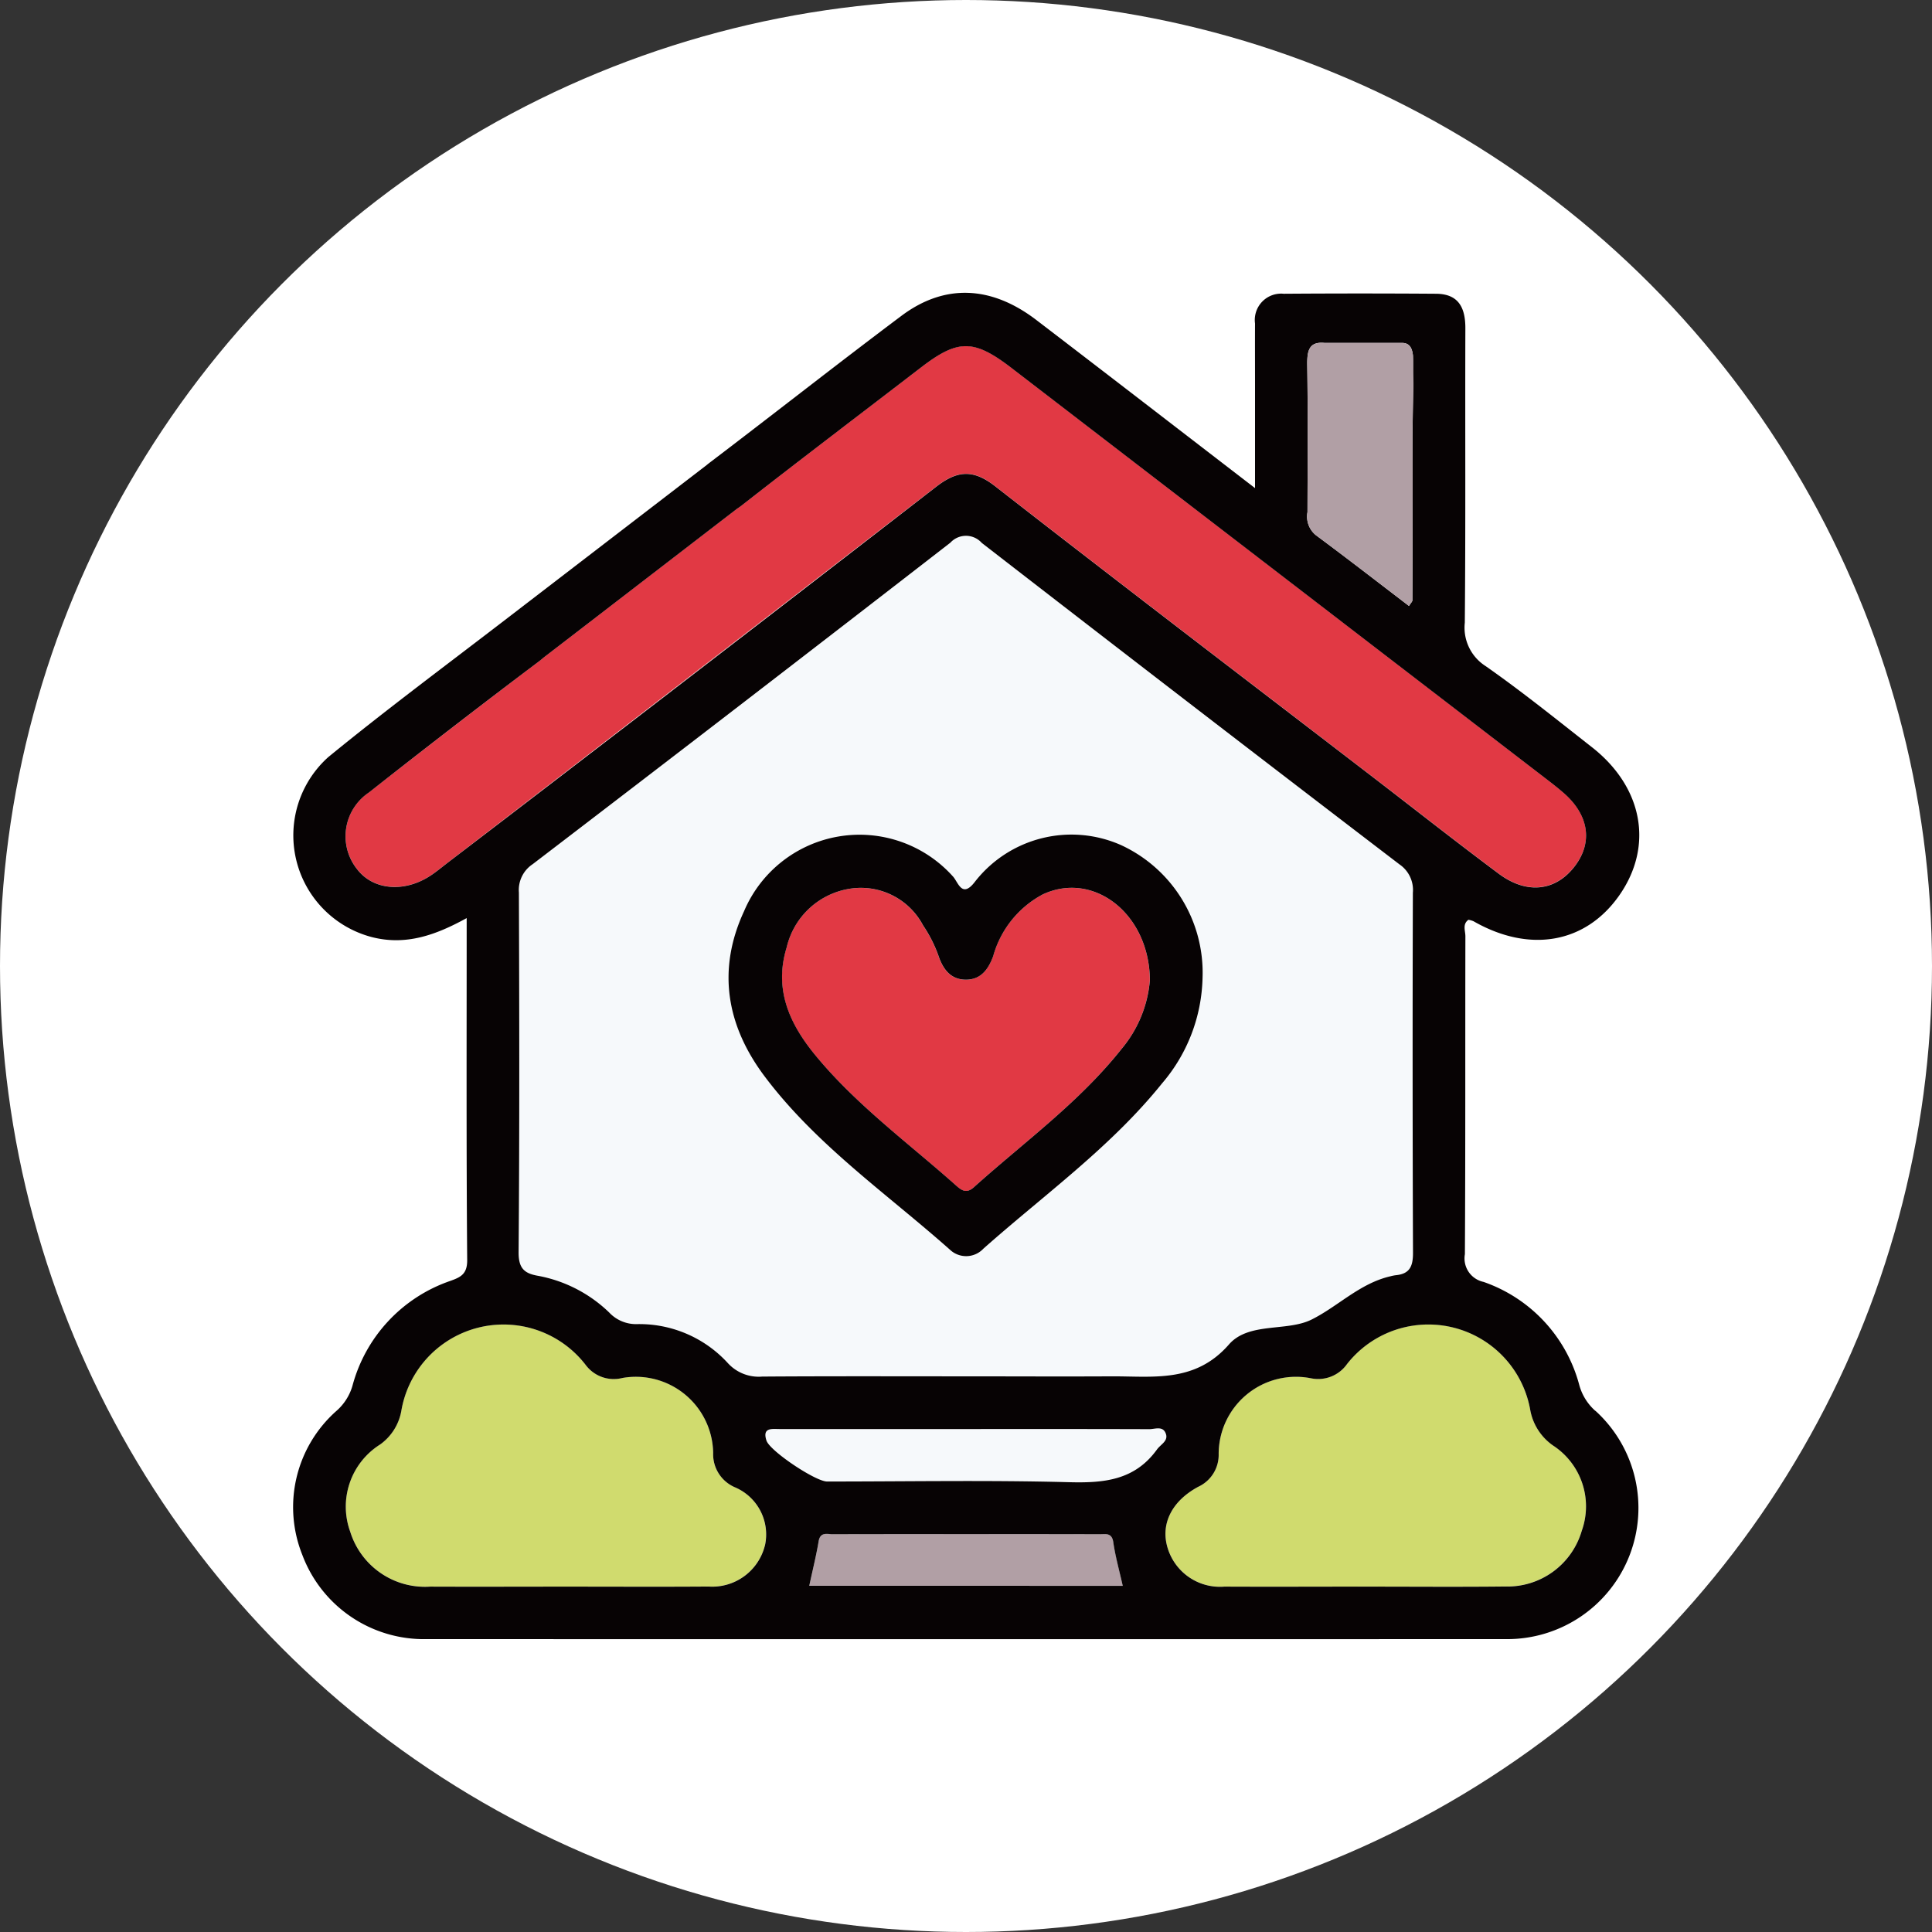<svg xmlns="http://www.w3.org/2000/svg" width="132" height="132" viewBox="0 0 132 132">
  <rect x="0" y="0" width="132" height="132" fill="#333333" stroke="none"/>
  <g id="그룹_1338" data-name="그룹 1338" transform="translate(-893 -3933)">
    <circle id="icon" cx="66" cy="66" r="66" transform="translate(893 3933)" fill="#fff"/>
    <g id="그룹_701" data-name="그룹 701" transform="translate(-1982.935 -1984)">
      <g id="그룹_698" data-name="그룹 698" transform="translate(2899.559 6007.451)">
        <path id="패스_4689" data-name="패스 4689" d="M2978.156,6011.167a3.775,3.775,0,0,1-1.558-2.462,7.068,7.068,0,0,0-12.506-3.106,2.414,2.414,0,0,1-2.468.979,5.281,5.281,0,0,0-6.307,5.164,2.4,2.4,0,0,1-1.4,2.251c-1.8.973-2.545,2.507-2.117,4.074a3.737,3.737,0,0,0,3.914,2.745c3.166.019,6.333.005,9.5,0,3.227,0,6.454.027,9.68-.008a5.287,5.287,0,0,0,5.235-3.82A4.961,4.961,0,0,0,2978.156,6011.167Z" transform="translate(-2895.678 -6002.867)" fill="#d0db6e"/>
        <path id="패스_4690" data-name="패스 4690" d="M2925.922,6014.031a2.456,2.456,0,0,1-1.5-2.361,5.286,5.286,0,0,0-6.2-5.113,2.393,2.393,0,0,1-2.5-.877,7.083,7.083,0,0,0-12.6,3.093,3.585,3.585,0,0,1-1.455,2.329,5.015,5.015,0,0,0-2.043,5.957,5.349,5.349,0,0,0,5.468,3.754c3.107.017,6.216,0,9.323,0,3.227,0,6.454.017,9.68-.006a3.71,3.71,0,0,0,3.864-2.812A3.5,3.5,0,0,0,2925.922,6014.031Z" transform="translate(-2899.323 -6002.866)" fill="#d0db6e"/>
      </g>
      <g id="그룹_699" data-name="그룹 699" transform="translate(2911.371 5953.608)">
        <path id="패스_4691" data-name="패스 4691" d="M2971.463,5976.915a2.113,2.113,0,0,0-.912-1.937q-14.308-10.934-28.542-21.966a1.444,1.444,0,0,0-2.144-.016q-14.234,11.032-28.542,21.968a2.113,2.113,0,0,0-.939,1.922c.029,8.2.046,16.391-.017,24.586-.008,1.1.382,1.457,1.338,1.618a9.475,9.475,0,0,1,4.853,2.507,2.509,2.509,0,0,0,1.87.792,8.19,8.19,0,0,1,6.231,2.659,2.85,2.85,0,0,0,2.344.925c4.606-.033,9.212-.016,13.818-.016,3.35,0,6.7.014,10.05,0,2.854-.014,5.715.468,8.027-2.177,1.351-1.547,3.953-.86,5.641-1.7,1.8-.9,3.3-2.479,5.4-2.961a2.656,2.656,0,0,1,.352-.071c.956-.089,1.188-.6,1.183-1.545Q2971.409,5989.208,2971.463,5976.915Zm-17.129,13.015c-3.512,4.371-8.071,7.622-12.221,11.309a1.612,1.612,0,0,1-2.286.06c-4.33-3.841-9.156-7.169-12.669-11.862-2.582-3.45-3.255-7.246-1.388-11.271a8.569,8.569,0,0,1,14.257-2.381c.366.38.618,1.556,1.514.375a8.36,8.36,0,0,1,9.994-2.5,9.6,9.6,0,0,1,5.558,9.065A11.456,11.456,0,0,1,2954.334,5989.93Z" transform="translate(-2910.366 -5952.527)" fill="#f6f9fb"/>
        <path id="패스_4692" data-name="패스 4692" d="M2952.356,6009.59c-4.179-.015-8.358-.009-12.537-.009h-2.149q-5.283,0-10.567,0c-.524,0-1.2-.125-.9.785.232.721,3.354,2.8,4.144,2.8,5.492,0,10.987-.1,16.476.045,2.409.063,4.526-.108,6.061-2.232.268-.371.829-.594.585-1.146C2953.255,6009.361,2952.735,6009.591,2952.356,6009.59Z" transform="translate(-2909.269 -5948.559)" fill="#f6f9fb"/>
      </g>
      <g id="그룹_700" data-name="그룹 700" transform="translate(2899.542 5940.651)">
        <path id="패스_4693" data-name="패스 4693" d="M2982.48,5970.886c-.365-.31-.741-.605-1.121-.9q-18.271-14.042-36.542-28.083c-2.574-1.979-3.654-1.988-6.189-.04-4.075,3.133-8.173,6.238-12.221,9.405-.115.089-.228.169-.34.242l-1.058.814-11.037,8.493-1.121.861c-.092.082-.187.162-.292.241q-5.863,4.436-11.645,8.979a3.6,3.6,0,0,0-.827,5.228c1.119,1.484,3.319,1.649,5.149.377.344-.238.667-.506,1-.761q16.709-12.84,33.394-25.706c1.477-1.146,2.546-1.242,4.073-.051,8.626,6.725,17.328,13.355,26,20.02,2.8,2.147,5.566,4.334,8.393,6.442,1.931,1.441,3.9,1.194,5.209-.526C2984.557,5974.278,2984.25,5972.395,2982.48,5970.886Z" transform="translate(-2899.308 -5940.414)" fill="#e13944"/>
        <path id="패스_4694" data-name="패스 4694" d="M2945,5975.465a6.853,6.853,0,0,0-3.385,4.212c-.345.944-.871,1.621-1.884,1.613s-1.543-.692-1.861-1.646a9.219,9.219,0,0,0-1.047-2.062,4.805,4.805,0,0,0-4.962-2.511,5.269,5.269,0,0,0-4.354,4c-.9,2.9.211,5.273,1.989,7.422,2.8,3.382,6.342,5.972,9.594,8.871.4.353.716.547,1.209.1,3.417-3.07,7.174-5.779,10.061-9.414a8.394,8.394,0,0,0,1.96-4.734C2952.277,5976.745,2948.454,5973.855,2945,5975.465Z" transform="translate(-2897.366 -5938.005)" fill="#e13944"/>
      </g>
      <path id="패스_4695" data-name="패스 4695" d="M2939.094,5995.363c.4.353.716.547,1.209.1,3.417-3.07,7.174-5.779,10.061-9.414a8.394,8.394,0,0,0,1.96-4.734c-.047-4.573-3.87-7.462-7.32-5.853a6.853,6.853,0,0,0-3.385,4.212c-.345.944-.871,1.621-1.884,1.613s-1.543-.692-1.861-1.646a9.219,9.219,0,0,0-1.047-2.062,4.805,4.805,0,0,0-4.962-2.511,5.269,5.269,0,0,0-4.354,4c-.9,2.9.211,5.273,1.989,7.422C2932.3,5989.874,2935.841,5992.463,2939.094,5995.363Z" transform="translate(2.176 2.645)" fill="none"/>
      <path id="패스_4696" data-name="패스 4696" d="M2943.7,5949.99c8.626,6.725,17.328,13.355,26,20.02,2.8,2.147,5.566,4.334,8.393,6.442,1.931,1.441,3.9,1.194,5.209-.526,1.25-1.647.943-3.531-.827-5.039-.365-.31-.741-.605-1.121-.9q-18.271-14.042-36.542-28.083c-2.574-1.979-3.654-1.988-6.189-.04-4.075,3.133-8.173,6.238-12.221,9.405-.115.089-.228.169-.34.242l-1.058.814-11.037,8.493-1.121.861c-.092.082-.187.162-.292.241q-5.863,4.436-11.645,8.979a3.6,3.6,0,0,0-.827,5.228c1.119,1.484,3.319,1.649,5.149.377.344-.238.667-.506,1-.761q16.709-12.84,33.394-25.706C2941.106,5948.9,2942.175,5948.8,2943.7,5949.99Z" transform="translate(0.235 0.237)" fill="none"/>
      <path id="패스_4697" data-name="패스 4697" d="M2911.7,6003.09a9.475,9.475,0,0,1,4.853,2.507,2.509,2.509,0,0,0,1.87.792,8.19,8.19,0,0,1,6.231,2.659,2.85,2.85,0,0,0,2.344.925c4.606-.033,9.212-.016,13.818-.016,3.35,0,6.7.014,10.05,0,2.854-.014,5.715.468,8.027-2.177,1.351-1.547,3.953-.86,5.641-1.7,1.8-.9,3.3-2.479,5.4-2.961a2.656,2.656,0,0,1,.352-.071c.956-.089,1.188-.6,1.183-1.545q-.063-12.293-.009-24.586a2.113,2.113,0,0,0-.912-1.937q-14.308-10.934-28.542-21.966a1.444,1.444,0,0,0-2.144-.016q-14.234,11.032-28.542,21.968a2.113,2.113,0,0,0-.939,1.922c.029,8.2.046,16.391-.017,24.586C2910.359,6002.57,2910.748,6002.928,2911.7,6003.09Zm14.065-24.925a8.569,8.569,0,0,1,14.257-2.381c.366.38.618,1.556,1.514.375a8.36,8.36,0,0,1,9.994-2.5,9.6,9.6,0,0,1,5.558,9.065,11.456,11.456,0,0,1-2.758,7.2c-3.512,4.371-8.071,7.622-12.221,11.309a1.612,1.612,0,0,1-2.286.06c-4.33-3.841-9.156-7.169-12.669-11.862C2924.576,5985.987,2923.9,5982.19,2925.77,5978.165Z" transform="translate(1.004 1.08)" fill="none"/>
      <path id="패스_4698" data-name="패스 4698" d="M2925.922,6014.031a2.456,2.456,0,0,1-1.5-2.361,5.286,5.286,0,0,0-6.2-5.113,2.393,2.393,0,0,1-2.5-.877,7.083,7.083,0,0,0-12.6,3.093,3.585,3.585,0,0,1-1.455,2.329,5.015,5.015,0,0,0-2.043,5.957,5.349,5.349,0,0,0,5.468,3.754c3.107.017,6.216,0,9.323,0,3.227,0,6.454.017,9.68-.006a3.71,3.71,0,0,0,3.864-2.812A3.5,3.5,0,0,0,2925.922,6014.031Z" transform="translate(0.236 4.585)" fill="none"/>
      <path id="패스_4699" data-name="패스 4699" d="M2953.466,6009.838c-.212-.477-.732-.247-1.11-.248-4.179-.015-8.358-.009-12.537-.009h-2.149q-5.283,0-10.567,0c-.524,0-1.2-.125-.9.785.232.721,3.354,2.8,4.144,2.8,5.492,0,10.987-.1,16.476.045,2.409.063,4.526-.108,6.061-2.232C2953.149,6010.613,2953.71,6010.39,2953.466,6009.838Z" transform="translate(2.101 5.049)" fill="none"/>
      <path id="패스_4700" data-name="패스 4700" d="M2978.156,6011.167a3.775,3.775,0,0,1-1.558-2.462,7.068,7.068,0,0,0-12.506-3.106,2.414,2.414,0,0,1-2.468.979,5.281,5.281,0,0,0-6.307,5.164,2.4,2.4,0,0,1-1.4,2.251c-1.8.973-2.545,2.507-2.117,4.074a3.737,3.737,0,0,0,3.914,2.745c3.166.019,6.333.005,9.5,0,3.227,0,6.454.027,9.68-.008a5.287,5.287,0,0,0,5.235-3.82A4.961,4.961,0,0,0,2978.156,6011.167Z" transform="translate(3.881 4.584)" fill="none"/>
      <path id="패스_4701" data-name="패스 4701" d="M2948.795,6016.3q-9.134-.011-18.268,0c-.366,0-.843-.179-.955.48-.171,1.011-.419,2.009-.641,3.043h21.417c-.231-1.036-.5-2-.646-2.983C2949.607,6016.184,2949.182,6016.3,2948.795,6016.3Z" transform="translate(2.297 5.518)" fill="#b19fa5"/>
      <path id="패스_4702" data-name="패스 4702" d="M2984.932,6013.393a3.636,3.636,0,0,1-1.091-1.744,10.238,10.238,0,0,0-6.548-7.066,1.64,1.64,0,0,1-1.272-1.894c.043-7.241.018-14.481.034-21.722,0-.369-.216-.822.208-1.125a1.582,1.582,0,0,1,.347.1c3.846,2.2,7.681,1.511,9.976-1.792,2.333-3.357,1.6-7.368-1.886-10.1-2.4-1.881-4.774-3.8-7.267-5.543a3.114,3.114,0,0,1-1.418-2.967c.061-6.7.016-13.4.038-20.105.005-1.409-.46-2.354-2-2.365q-5.2-.037-10.412,0a1.8,1.8,0,0,0-1.959,2.033c-.007,1.377,0,2.753,0,4.13v7.116c-5.186-3.988-10.053-7.747-14.938-11.483-3.084-2.359-6.279-2.5-9.233-.278-4.4,3.3-8.715,6.7-13.093,10.025-.075.057-.146.114-.216.173l-14.009,10.76c-3.959,3.04-7.969,6.021-11.83,9.182a7.184,7.184,0,0,0,2.957,12.292c2.351.61,4.4-.139,6.5-1.293,0,7.929-.028,15.647.035,23.366.009.985-.488,1.183-1.164,1.426a10.42,10.42,0,0,0-6.678,7.173,3.621,3.621,0,0,1-1.116,1.727,8.779,8.779,0,0,0-2.307,9.815,8.869,8.869,0,0,0,8.477,5.755q36.89.009,73.781,0a8.963,8.963,0,0,0,6.09-15.6Zm-18.513-72.964h5.307c.52,0,.691.36.747.86l-.018,4.441c0,.224-.009.443-.008.646,0-.074,0-.153.007-.229h0c0,.075-.007.154-.007.229,0,.416,0,.833,0,1.249v.2c.007,3.4,0,6.791-.014,10.186,0,.09-.1.18-.233.389-2.126-1.623-4.227-3.255-6.365-4.839a1.64,1.64,0,0,1-.569-1.569c.008-3.342.034-6.685-.016-10.026C2965.237,5941.012,2965.338,5940.326,2966.419,5940.428Zm-59.95,35.556c-.331.255-.654.522-1,.761-1.83,1.272-4.03,1.107-5.149-.377a3.6,3.6,0,0,1,.827-5.228q5.773-4.553,11.645-8.979c.1-.079.2-.16.292-.241l1.121-.861,11.037-8.493,1.058-.814c.112-.073.226-.153.34-.242,4.048-3.167,8.146-6.272,12.221-9.405,2.535-1.948,3.614-1.939,6.189.04q18.27,14.043,36.542,28.083c.38.292.756.587,1.121.9,1.77,1.508,2.077,3.392.827,5.039-1.306,1.72-3.278,1.967-5.209.526-2.827-2.108-5.6-4.295-8.393-6.442-8.675-6.665-17.376-13.294-26-20.02-1.527-1.191-2.6-1.095-4.073.051Q2923.213,5963.19,2906.469,5975.984Zm4.918,1.982a2.113,2.113,0,0,1,.939-1.922q14.308-10.936,28.542-21.968a1.444,1.444,0,0,1,2.144.016q14.236,11.029,28.542,21.966a2.113,2.113,0,0,1,.912,1.937q-.037,12.292.009,24.586c.005.943-.227,1.457-1.183,1.545a2.656,2.656,0,0,0-.352.071c-2.1.482-3.593,2.065-5.4,2.961-1.688.838-4.29.151-5.641,1.7-2.313,2.645-5.174,2.163-8.027,2.177-3.35.018-6.7,0-10.05,0-4.606,0-9.213-.017-13.818.016a2.85,2.85,0,0,1-2.344-.925,8.19,8.19,0,0,0-6.231-2.659,2.509,2.509,0,0,1-1.87-.792,9.475,9.475,0,0,0-4.853-2.507c-.956-.162-1.346-.52-1.338-1.618C2911.434,5994.357,2911.417,5986.161,2911.388,5977.966Zm16.81,44.618a3.71,3.71,0,0,1-3.864,2.812c-3.226.023-6.453.006-9.68.006-3.107,0-6.216.013-9.323,0a5.349,5.349,0,0,1-5.468-3.754,5.015,5.015,0,0,1,2.043-5.957,3.585,3.585,0,0,0,1.455-2.329,7.083,7.083,0,0,1,12.6-3.093,2.393,2.393,0,0,0,2.5.877,5.286,5.286,0,0,1,6.2,5.113,2.456,2.456,0,0,0,1.5,2.361A3.5,3.5,0,0,1,2928.2,6022.584Zm3.03,2.76c.221-1.035.47-2.033.641-3.043.112-.659.589-.48.955-.48q9.134-.017,18.268,0c.387,0,.812-.115.907.543.142.983.415,1.948.646,2.983Zm23.755-9.311c-1.536,2.124-3.652,2.3-6.061,2.232-5.489-.144-10.984-.045-16.476-.045-.79,0-3.912-2.084-4.144-2.8-.294-.91.38-.785.9-.785q5.283,0,10.567,0h2.149c4.179,0,8.358-.006,12.537.009.379,0,.9-.229,1.11.248C2955.812,6015.439,2955.25,6015.662,2954.983,6016.033Zm29.028,5.54a5.287,5.287,0,0,1-5.235,3.82c-3.226.035-6.453.008-9.68.008-3.167,0-6.334.015-9.5,0a3.737,3.737,0,0,1-3.914-2.745c-.429-1.567.317-3.1,2.117-4.074a2.4,2.4,0,0,0,1.4-2.251,5.281,5.281,0,0,1,6.307-5.164,2.414,2.414,0,0,0,2.468-.979,7.068,7.068,0,0,1,12.506,3.106,3.775,3.775,0,0,0,1.558,2.462A4.961,4.961,0,0,1,2984.011,6021.573Z" transform="translate(0 0)" fill="#070304"/>
      <path id="패스_4703" data-name="패스 4703" d="M2967.989,5942.423c-.01-.344,0-.7-.006-1.025-.02-.663-.139-1.191-.768-1.191h-5.307c-1.081-.1-1.182.584-1.168,1.539.05,3.341.023,6.684.016,10.026a1.64,1.64,0,0,0,.569,1.569c2.138,1.584,4.239,3.216,6.365,4.839.128-.209.232-.3.233-.389.012-3.879.027-7.758.013-11.637C2967.932,5945.12,2968.027,5943.765,2967.989,5942.423Z" transform="translate(4.511 0.222)" fill="#b19fa5"/>
      <path id="패스_4704" data-name="패스 4704" d="M2938.894,5999.969a1.612,1.612,0,0,0,2.286-.06c4.15-3.687,8.708-6.937,12.221-11.309a11.456,11.456,0,0,0,2.758-7.2,9.6,9.6,0,0,0-5.558-9.065,8.36,8.36,0,0,0-9.994,2.5c-.9,1.18-1.148,0-1.514-.375a8.569,8.569,0,0,0-14.257,2.381c-1.867,4.025-1.194,7.822,1.388,11.271C2929.739,5992.8,2934.564,5996.128,2938.894,5999.969Zm-11.145-20.664a5.269,5.269,0,0,1,4.354-4,4.805,4.805,0,0,1,4.962,2.511,9.219,9.219,0,0,1,1.047,2.062c.318.953.847,1.637,1.861,1.646s1.538-.668,1.884-1.613a6.853,6.853,0,0,1,3.385-4.212c3.45-1.609,7.272,1.28,7.32,5.853a8.394,8.394,0,0,1-1.96,4.734c-2.887,3.635-6.644,6.343-10.061,9.414-.494.445-.814.25-1.209-.1-3.253-2.9-6.8-5.489-9.594-8.871C2927.959,5984.579,2926.85,5982.208,2927.749,5979.306Z" transform="translate(1.938 2.409)" fill="#070304"/>
    </g>
  </g>
</svg>
